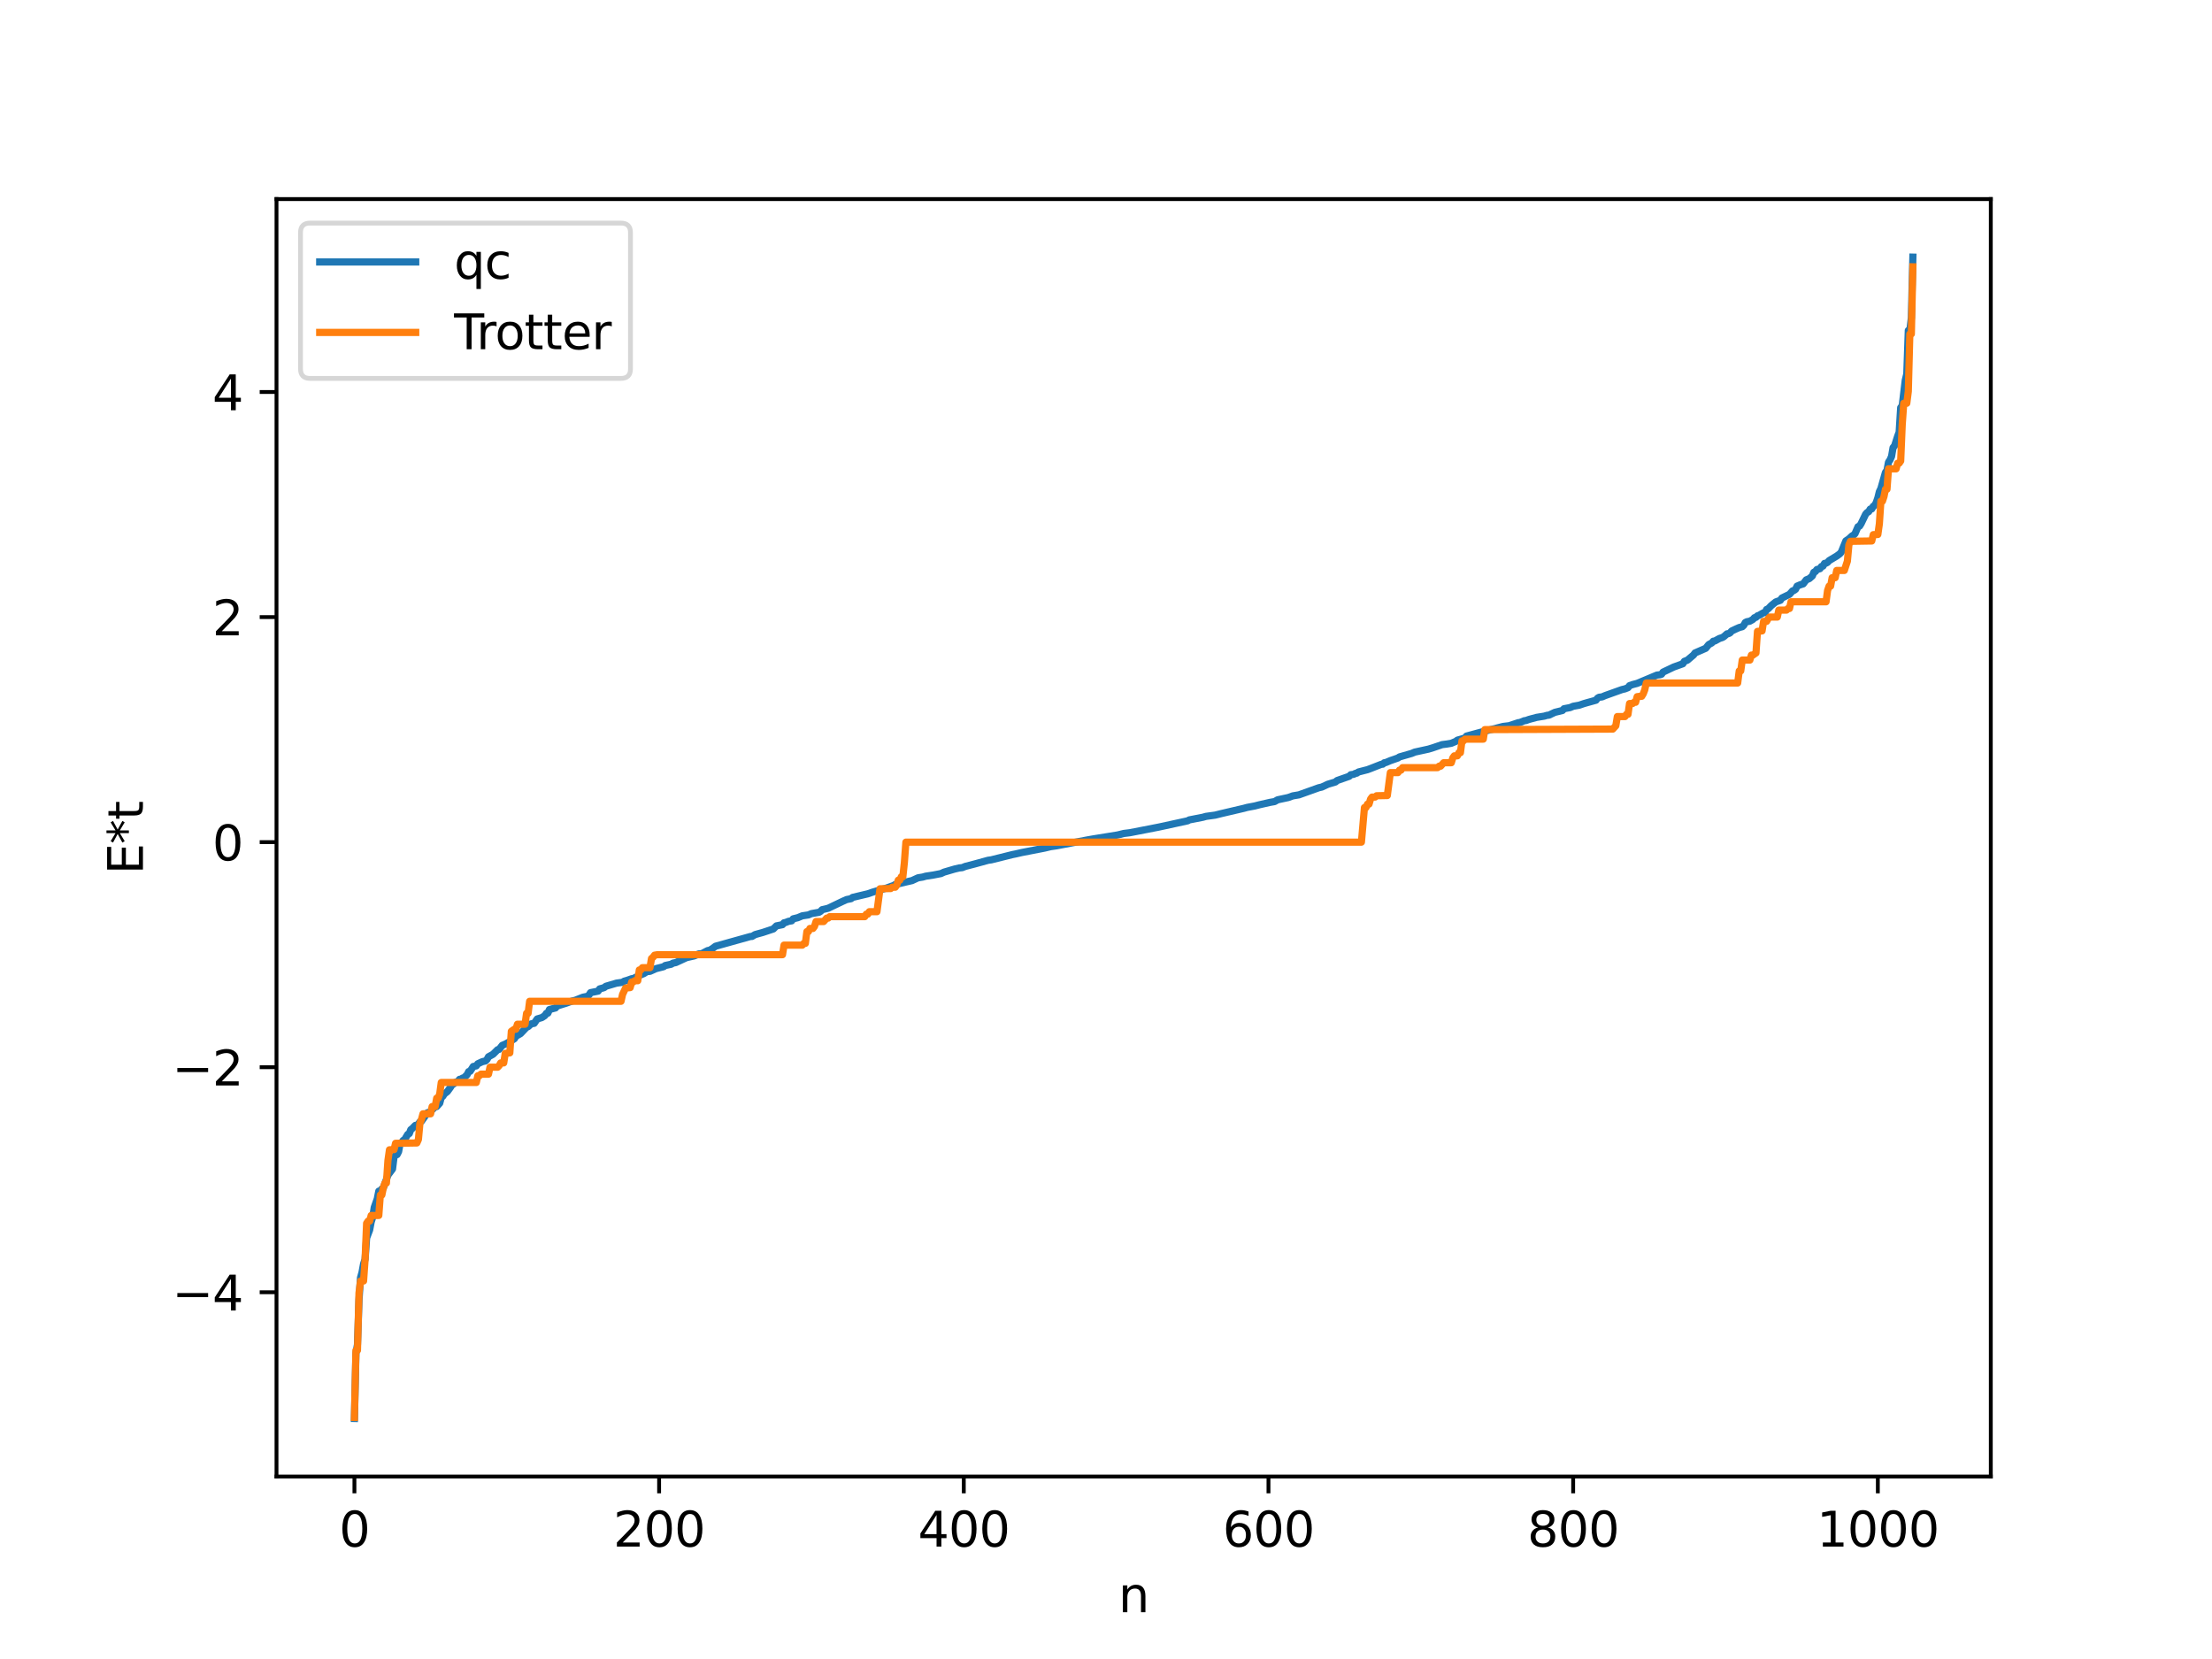 <?xml version="1.0" encoding="utf-8" standalone="no"?>
<!DOCTYPE svg PUBLIC "-//W3C//DTD SVG 1.1//EN"
  "http://www.w3.org/Graphics/SVG/1.1/DTD/svg11.dtd">
<svg xmlns:xlink="http://www.w3.org/1999/xlink" width="460.8pt" height="345.6pt" viewBox="0 0 460.8 345.6" xmlns="http://www.w3.org/2000/svg" version="1.1">
 <defs>
  <style type="text/css">*{stroke-linejoin: round; stroke-linecap: butt}</style>
 </defs>
 <g id="figure_1">
  <g id="patch_1">
   <path d="M 0 345.6 
L 460.8 345.6 
L 460.8 0 
L 0 0 
z
" style="fill: #ffffff"/>
  </g>
  <g id="axes_1">
   <g id="patch_2">
    <path d="M 57.6 307.584 
L 414.72 307.584 
L 414.72 41.472 
L 57.6 41.472 
z
" style="fill: #ffffff"/>
   </g>
   <g id="matplotlib.axis_1">
    <g id="xtick_1">
     <g id="line2d_1">
      <defs>
       <path id="m5dd920b898" d="M 0 0 
L 0 3.5 
" style="stroke: #000000; stroke-width: 0.8"/>
      </defs>
      <g>
       <use xlink:href="#m5dd920b898" x="73.833" y="307.584" style="stroke: #000000; stroke-width: 0.8"/>
      </g>
     </g>
     <g id="text_1">
      <!-- 0 -->
      <g transform="translate(70.651 322.182) scale(0.1 -0.1)">
       <defs>
        <path id="DejaVuSans-30" d="M 2034 4250 
Q 1547 4250 1301 3770 
Q 1056 3291 1056 2328 
Q 1056 1369 1301 889 
Q 1547 409 2034 409 
Q 2525 409 2770 889 
Q 3016 1369 3016 2328 
Q 3016 3291 2770 3770 
Q 2525 4250 2034 4250 
z
M 2034 4750 
Q 2819 4750 3233 4129 
Q 3647 3509 3647 2328 
Q 3647 1150 3233 529 
Q 2819 -91 2034 -91 
Q 1250 -91 836 529 
Q 422 1150 422 2328 
Q 422 3509 836 4129 
Q 1250 4750 2034 4750 
z
" transform="scale(0.016)"/>
       </defs>
       <use xlink:href="#DejaVuSans-30"/>
      </g>
     </g>
    </g>
    <g id="xtick_2">
     <g id="line2d_2">
      <g>
       <use xlink:href="#m5dd920b898" x="137.304" y="307.584" style="stroke: #000000; stroke-width: 0.8"/>
      </g>
     </g>
     <g id="text_2">
      <!-- 200 -->
      <g transform="translate(127.76 322.182) scale(0.1 -0.1)">
       <defs>
        <path id="DejaVuSans-32" d="M 1228 531 
L 3431 531 
L 3431 0 
L 469 0 
L 469 531 
Q 828 903 1448 1529 
Q 2069 2156 2228 2338 
Q 2531 2678 2651 2914 
Q 2772 3150 2772 3378 
Q 2772 3750 2511 3984 
Q 2250 4219 1831 4219 
Q 1534 4219 1204 4116 
Q 875 4013 500 3803 
L 500 4441 
Q 881 4594 1212 4672 
Q 1544 4750 1819 4750 
Q 2544 4750 2975 4387 
Q 3406 4025 3406 3419 
Q 3406 3131 3298 2873 
Q 3191 2616 2906 2266 
Q 2828 2175 2409 1742 
Q 1991 1309 1228 531 
z
" transform="scale(0.016)"/>
       </defs>
       <use xlink:href="#DejaVuSans-32"/>
       <use xlink:href="#DejaVuSans-30" x="63.623"/>
       <use xlink:href="#DejaVuSans-30" x="127.246"/>
      </g>
     </g>
    </g>
    <g id="xtick_3">
     <g id="line2d_3">
      <g>
       <use xlink:href="#m5dd920b898" x="200.775" y="307.584" style="stroke: #000000; stroke-width: 0.8"/>
      </g>
     </g>
     <g id="text_3">
      <!-- 400 -->
      <g transform="translate(191.231 322.182) scale(0.1 -0.1)">
       <defs>
        <path id="DejaVuSans-34" d="M 2419 4116 
L 825 1625 
L 2419 1625 
L 2419 4116 
z
M 2253 4666 
L 3047 4666 
L 3047 1625 
L 3713 1625 
L 3713 1100 
L 3047 1100 
L 3047 0 
L 2419 0 
L 2419 1100 
L 313 1100 
L 313 1709 
L 2253 4666 
z
" transform="scale(0.016)"/>
       </defs>
       <use xlink:href="#DejaVuSans-34"/>
       <use xlink:href="#DejaVuSans-30" x="63.623"/>
       <use xlink:href="#DejaVuSans-30" x="127.246"/>
      </g>
     </g>
    </g>
    <g id="xtick_4">
     <g id="line2d_4">
      <g>
       <use xlink:href="#m5dd920b898" x="264.246" y="307.584" style="stroke: #000000; stroke-width: 0.8"/>
      </g>
     </g>
     <g id="text_4">
      <!-- 600 -->
      <g transform="translate(254.702 322.182) scale(0.1 -0.1)">
       <defs>
        <path id="DejaVuSans-36" d="M 2113 2584 
Q 1688 2584 1439 2293 
Q 1191 2003 1191 1497 
Q 1191 994 1439 701 
Q 1688 409 2113 409 
Q 2538 409 2786 701 
Q 3034 994 3034 1497 
Q 3034 2003 2786 2293 
Q 2538 2584 2113 2584 
z
M 3366 4563 
L 3366 3988 
Q 3128 4100 2886 4159 
Q 2644 4219 2406 4219 
Q 1781 4219 1451 3797 
Q 1122 3375 1075 2522 
Q 1259 2794 1537 2939 
Q 1816 3084 2150 3084 
Q 2853 3084 3261 2657 
Q 3669 2231 3669 1497 
Q 3669 778 3244 343 
Q 2819 -91 2113 -91 
Q 1303 -91 875 529 
Q 447 1150 447 2328 
Q 447 3434 972 4092 
Q 1497 4750 2381 4750 
Q 2619 4750 2861 4703 
Q 3103 4656 3366 4563 
z
" transform="scale(0.016)"/>
       </defs>
       <use xlink:href="#DejaVuSans-36"/>
       <use xlink:href="#DejaVuSans-30" x="63.623"/>
       <use xlink:href="#DejaVuSans-30" x="127.246"/>
      </g>
     </g>
    </g>
    <g id="xtick_5">
     <g id="line2d_5">
      <g>
       <use xlink:href="#m5dd920b898" x="327.717" y="307.584" style="stroke: #000000; stroke-width: 0.8"/>
      </g>
     </g>
     <g id="text_5">
      <!-- 800 -->
      <g transform="translate(318.173 322.182) scale(0.1 -0.1)">
       <defs>
        <path id="DejaVuSans-38" d="M 2034 2216 
Q 1584 2216 1326 1975 
Q 1069 1734 1069 1313 
Q 1069 891 1326 650 
Q 1584 409 2034 409 
Q 2484 409 2743 651 
Q 3003 894 3003 1313 
Q 3003 1734 2745 1975 
Q 2488 2216 2034 2216 
z
M 1403 2484 
Q 997 2584 770 2862 
Q 544 3141 544 3541 
Q 544 4100 942 4425 
Q 1341 4750 2034 4750 
Q 2731 4750 3128 4425 
Q 3525 4100 3525 3541 
Q 3525 3141 3298 2862 
Q 3072 2584 2669 2484 
Q 3125 2378 3379 2068 
Q 3634 1759 3634 1313 
Q 3634 634 3220 271 
Q 2806 -91 2034 -91 
Q 1263 -91 848 271 
Q 434 634 434 1313 
Q 434 1759 690 2068 
Q 947 2378 1403 2484 
z
M 1172 3481 
Q 1172 3119 1398 2916 
Q 1625 2713 2034 2713 
Q 2441 2713 2670 2916 
Q 2900 3119 2900 3481 
Q 2900 3844 2670 4047 
Q 2441 4250 2034 4250 
Q 1625 4250 1398 4047 
Q 1172 3844 1172 3481 
z
" transform="scale(0.016)"/>
       </defs>
       <use xlink:href="#DejaVuSans-38"/>
       <use xlink:href="#DejaVuSans-30" x="63.623"/>
       <use xlink:href="#DejaVuSans-30" x="127.246"/>
      </g>
     </g>
    </g>
    <g id="xtick_6">
     <g id="line2d_6">
      <g>
       <use xlink:href="#m5dd920b898" x="391.188" y="307.584" style="stroke: #000000; stroke-width: 0.8"/>
      </g>
     </g>
     <g id="text_6">
      <!-- 1000 -->
      <g transform="translate(378.463 322.182) scale(0.1 -0.1)">
       <defs>
        <path id="DejaVuSans-31" d="M 794 531 
L 1825 531 
L 1825 4091 
L 703 3866 
L 703 4441 
L 1819 4666 
L 2450 4666 
L 2450 531 
L 3481 531 
L 3481 0 
L 794 0 
L 794 531 
z
" transform="scale(0.016)"/>
       </defs>
       <use xlink:href="#DejaVuSans-31"/>
       <use xlink:href="#DejaVuSans-30" x="63.623"/>
       <use xlink:href="#DejaVuSans-30" x="127.246"/>
       <use xlink:href="#DejaVuSans-30" x="190.869"/>
      </g>
     </g>
    </g>
    <g id="text_7">
     <!-- n -->
     <g transform="translate(232.991 335.861) scale(0.1 -0.1)">
      <defs>
       <path id="DejaVuSans-6e" d="M 3513 2113 
L 3513 0 
L 2938 0 
L 2938 2094 
Q 2938 2591 2744 2837 
Q 2550 3084 2163 3084 
Q 1697 3084 1428 2787 
Q 1159 2491 1159 1978 
L 1159 0 
L 581 0 
L 581 3500 
L 1159 3500 
L 1159 2956 
Q 1366 3272 1645 3428 
Q 1925 3584 2291 3584 
Q 2894 3584 3203 3211 
Q 3513 2838 3513 2113 
z
" transform="scale(0.016)"/>
      </defs>
      <use xlink:href="#DejaVuSans-6e"/>
     </g>
    </g>
   </g>
   <g id="matplotlib.axis_2">
    <g id="ytick_1">
     <g id="line2d_7">
      <defs>
       <path id="m054f39d64d" d="M 0 0 
L -3.5 0 
" style="stroke: #000000; stroke-width: 0.8"/>
      </defs>
      <g>
       <use xlink:href="#m054f39d64d" x="57.6" y="269.204" style="stroke: #000000; stroke-width: 0.8"/>
      </g>
     </g>
     <g id="text_8">
      <!-- −4 -->
      <g transform="translate(35.858 273.003) scale(0.1 -0.1)">
       <defs>
        <path id="DejaVuSans-2212" d="M 678 2272 
L 4684 2272 
L 4684 1741 
L 678 1741 
L 678 2272 
z
" transform="scale(0.016)"/>
       </defs>
       <use xlink:href="#DejaVuSans-2212"/>
       <use xlink:href="#DejaVuSans-34" x="83.789"/>
      </g>
     </g>
    </g>
    <g id="ytick_2">
     <g id="line2d_8">
      <g>
       <use xlink:href="#m054f39d64d" x="57.6" y="222.319" style="stroke: #000000; stroke-width: 0.8"/>
      </g>
     </g>
     <g id="text_9">
      <!-- −2 -->
      <g transform="translate(35.858 226.118) scale(0.1 -0.1)">
       <use xlink:href="#DejaVuSans-2212"/>
       <use xlink:href="#DejaVuSans-32" x="83.789"/>
      </g>
     </g>
    </g>
    <g id="ytick_3">
     <g id="line2d_9">
      <g>
       <use xlink:href="#m054f39d64d" x="57.6" y="175.434" style="stroke: #000000; stroke-width: 0.8"/>
      </g>
     </g>
     <g id="text_10">
      <!-- 0 -->
      <g transform="translate(44.237 179.233) scale(0.1 -0.1)">
       <use xlink:href="#DejaVuSans-30"/>
      </g>
     </g>
    </g>
    <g id="ytick_4">
     <g id="line2d_10">
      <g>
       <use xlink:href="#m054f39d64d" x="57.6" y="128.549" style="stroke: #000000; stroke-width: 0.8"/>
      </g>
     </g>
     <g id="text_11">
      <!-- 2 -->
      <g transform="translate(44.237 132.348) scale(0.1 -0.1)">
       <use xlink:href="#DejaVuSans-32"/>
      </g>
     </g>
    </g>
    <g id="ytick_5">
     <g id="line2d_11">
      <g>
       <use xlink:href="#m054f39d64d" x="57.6" y="81.664" style="stroke: #000000; stroke-width: 0.8"/>
      </g>
     </g>
     <g id="text_12">
      <!-- 4 -->
      <g transform="translate(44.237 85.463) scale(0.1 -0.1)">
       <use xlink:href="#DejaVuSans-34"/>
      </g>
     </g>
    </g>
    <g id="text_13">
     <!-- E*t -->
     <g transform="translate(29.778 182.148) rotate(-90) scale(0.1 -0.1)">
      <defs>
       <path id="DejaVuSans-45" d="M 628 4666 
L 3578 4666 
L 3578 4134 
L 1259 4134 
L 1259 2753 
L 3481 2753 
L 3481 2222 
L 1259 2222 
L 1259 531 
L 3634 531 
L 3634 0 
L 628 0 
L 628 4666 
z
" transform="scale(0.016)"/>
       <path id="DejaVuSans-2a" d="M 3009 3897 
L 1888 3291 
L 3009 2681 
L 2828 2375 
L 1778 3009 
L 1778 1831 
L 1422 1831 
L 1422 3009 
L 372 2375 
L 191 2681 
L 1313 3291 
L 191 3897 
L 372 4206 
L 1422 3572 
L 1422 4750 
L 1778 4750 
L 1778 3572 
L 2828 4206 
L 3009 3897 
z
" transform="scale(0.016)"/>
       <path id="DejaVuSans-74" d="M 1172 4494 
L 1172 3500 
L 2356 3500 
L 2356 3053 
L 1172 3053 
L 1172 1153 
Q 1172 725 1289 603 
Q 1406 481 1766 481 
L 2356 481 
L 2356 0 
L 1766 0 
Q 1100 0 847 248 
Q 594 497 594 1153 
L 594 3053 
L 172 3053 
L 172 3500 
L 594 3500 
L 594 4494 
L 1172 4494 
z
" transform="scale(0.016)"/>
      </defs>
      <use xlink:href="#DejaVuSans-45"/>
      <use xlink:href="#DejaVuSans-2a" x="63.184"/>
      <use xlink:href="#DejaVuSans-74" x="113.184"/>
     </g>
    </g>
   </g>
   <g id="line2d_12">
    <path d="M 73.833 295.488 
L 74.15 281.954 
L 74.467 280.102 
L 74.785 270.826 
L 75.102 266.18 
L 75.42 265.034 
L 75.737 263.296 
L 76.054 262.336 
L 76.372 257.883 
L 77.006 256.207 
L 77.324 254.538 
L 77.641 253.572 
L 77.958 251.546 
L 78.593 249.735 
L 78.91 248.139 
L 79.228 248.111 
L 79.545 247.663 
L 79.862 247.464 
L 80.815 244.799 
L 81.767 243.525 
L 82.084 241.011 
L 82.401 240.636 
L 82.719 240.521 
L 83.036 239.904 
L 83.353 238.16 
L 83.671 238.004 
L 83.988 237.572 
L 84.305 237.379 
L 84.94 236.31 
L 85.258 236.143 
L 85.575 235.332 
L 85.892 235.083 
L 86.527 234.439 
L 86.844 234.412 
L 87.162 234.142 
L 87.479 233.705 
L 87.796 233.577 
L 89.066 231.789 
L 89.383 231.714 
L 89.7 231.517 
L 90.653 230.557 
L 90.97 230.517 
L 91.605 229.805 
L 91.922 228.621 
L 92.239 228.395 
L 92.557 227.892 
L 93.191 227.399 
L 93.826 226.523 
L 94.143 226.012 
L 94.461 225.827 
L 94.778 225.509 
L 95.413 225.252 
L 95.73 224.842 
L 96.048 224.795 
L 96.365 224.581 
L 96.682 224.504 
L 97.317 223.868 
L 97.634 223.23 
L 97.952 223.155 
L 98.586 222.168 
L 99.221 222.041 
L 99.539 221.601 
L 100.491 221.163 
L 101.125 221.017 
L 101.443 220.722 
L 101.76 220.149 
L 102.712 219.617 
L 103.664 218.671 
L 103.981 218.6 
L 104.616 217.777 
L 105.251 217.511 
L 106.203 216.977 
L 107.155 216.387 
L 107.472 215.863 
L 108.424 215.325 
L 109.694 213.993 
L 110.011 213.875 
L 110.646 213.292 
L 111.281 213.178 
L 111.915 212.265 
L 112.867 211.987 
L 113.502 211.575 
L 113.82 211.092 
L 114.137 211.058 
L 114.454 210.307 
L 115.724 209.971 
L 116.041 209.585 
L 117.31 209.178 
L 117.945 208.981 
L 119.215 208.525 
L 119.849 208.37 
L 121.436 207.737 
L 122.388 207.549 
L 122.705 207.271 
L 123.023 206.783 
L 124.61 206.466 
L 124.927 205.999 
L 125.562 205.83 
L 125.879 205.728 
L 126.196 205.464 
L 128.418 204.807 
L 129.687 204.629 
L 130.005 204.407 
L 130.639 204.225 
L 131.591 203.885 
L 131.909 203.854 
L 133.496 203.065 
L 134.13 202.807 
L 134.765 202.406 
L 135.4 202.345 
L 136.669 201.78 
L 137.939 201.46 
L 138.256 201.378 
L 138.573 201.134 
L 139.843 200.863 
L 140.16 200.646 
L 140.795 200.518 
L 143.016 199.493 
L 144.603 199.134 
L 145.238 198.879 
L 145.555 198.711 
L 146.19 198.67 
L 147.142 198.165 
L 147.459 198.004 
L 147.777 197.989 
L 148.411 197.602 
L 149.046 197.122 
L 156.345 195.085 
L 156.662 195.074 
L 157.297 194.697 
L 157.932 194.515 
L 158.884 194.253 
L 161.105 193.516 
L 161.74 192.881 
L 163.01 192.623 
L 163.327 192.232 
L 163.644 192.177 
L 164.279 191.927 
L 164.914 191.826 
L 165.231 191.409 
L 166.183 191.177 
L 167.135 190.782 
L 168.405 190.593 
L 169.039 190.324 
L 170.626 190.045 
L 170.943 189.851 
L 171.261 189.507 
L 172.53 189.203 
L 175.386 187.837 
L 176.339 187.402 
L 177.291 187.21 
L 177.608 186.947 
L 180.781 186.196 
L 181.734 185.865 
L 184.59 185.026 
L 186.177 184.463 
L 186.494 184.251 
L 189.985 183.447 
L 190.937 183.007 
L 191.254 182.863 
L 192.206 182.71 
L 192.841 182.528 
L 194.428 182.287 
L 196.015 181.981 
L 196.649 181.685 
L 198.871 181.034 
L 199.823 180.809 
L 200.458 180.745 
L 201.092 180.487 
L 202.996 179.993 
L 205.853 179.209 
L 206.487 179.123 
L 210.93 178.018 
L 211.565 177.893 
L 212.834 177.601 
L 217.595 176.676 
L 218.864 176.374 
L 220.134 176.191 
L 226.481 174.98 
L 227.75 174.758 
L 232.828 173.94 
L 234.097 173.628 
L 235.367 173.47 
L 241.396 172.297 
L 247.426 170.987 
L 247.743 170.801 
L 250.6 170.245 
L 251.234 170.065 
L 253.139 169.804 
L 254.408 169.487 
L 259.168 168.374 
L 259.803 168.198 
L 261.39 167.9 
L 262.342 167.653 
L 264.563 167.149 
L 265.515 166.983 
L 266.15 166.618 
L 268.372 166.141 
L 269.324 165.795 
L 270.593 165.582 
L 274.719 164.105 
L 275.353 163.959 
L 276.623 163.37 
L 278.21 162.896 
L 278.527 162.606 
L 281.066 161.716 
L 281.383 161.391 
L 282.018 161.299 
L 282.335 161.109 
L 282.653 161.059 
L 282.97 160.826 
L 284.874 160.335 
L 285.509 160.098 
L 287.73 159.226 
L 288.048 159.193 
L 288.365 158.903 
L 288.682 158.855 
L 289.634 158.454 
L 291.221 157.9 
L 291.539 157.681 
L 294.077 156.949 
L 294.712 156.68 
L 297.568 156.057 
L 298.52 155.766 
L 300.424 155.118 
L 301.377 155 
L 302.329 154.84 
L 303.281 154.442 
L 303.598 154.185 
L 305.185 153.742 
L 305.502 153.337 
L 308.358 152.564 
L 310.262 152.067 
L 313.119 151.333 
L 314.388 151.178 
L 316.292 150.546 
L 316.61 150.518 
L 317.562 150.133 
L 317.879 150.104 
L 318.514 149.87 
L 320.1 149.442 
L 321.687 149.187 
L 322.322 149.005 
L 322.639 148.989 
L 323.909 148.393 
L 325.496 148.004 
L 325.813 147.641 
L 327.082 147.401 
L 327.717 147.132 
L 328.986 146.903 
L 329.939 146.576 
L 330.573 146.393 
L 332.477 145.866 
L 332.795 145.443 
L 333.112 145.256 
L 333.747 145.176 
L 334.381 144.903 
L 337.872 143.654 
L 338.507 143.504 
L 339.142 143.253 
L 339.459 142.837 
L 340.094 142.61 
L 341.046 142.362 
L 345.172 140.632 
L 345.806 140.56 
L 346.124 140.456 
L 346.441 140.015 
L 348.662 138.957 
L 350.567 138.272 
L 350.884 137.767 
L 351.519 137.525 
L 352.788 136.448 
L 353.105 136.019 
L 355.327 135.053 
L 355.962 134.272 
L 356.596 133.935 
L 356.914 133.573 
L 357.231 133.531 
L 358.183 133.006 
L 358.818 132.801 
L 359.135 132.604 
L 359.77 132.04 
L 360.087 131.996 
L 360.405 131.837 
L 360.722 131.456 
L 361.674 131.007 
L 362.309 130.726 
L 362.943 130.557 
L 363.261 130.26 
L 363.578 129.684 
L 363.896 129.524 
L 364.53 129.4 
L 365.165 129.038 
L 365.482 128.677 
L 365.8 128.604 
L 366.117 128.287 
L 366.434 128.192 
L 367.069 127.821 
L 367.386 127.647 
L 367.704 127.61 
L 368.021 126.957 
L 368.339 126.83 
L 368.973 126.171 
L 369.925 125.394 
L 370.877 125.054 
L 371.195 124.582 
L 372.781 123.811 
L 373.416 123.097 
L 373.734 122.99 
L 374.051 122.751 
L 374.368 122.1 
L 375.003 121.829 
L 375.638 121.63 
L 376.272 120.798 
L 376.907 120.536 
L 377.542 119.977 
L 377.859 119.209 
L 378.177 119.066 
L 378.494 118.646 
L 379.129 118.469 
L 379.446 118.009 
L 379.763 117.936 
L 380.081 117.369 
L 380.398 117.321 
L 380.715 117.15 
L 381.033 116.788 
L 382.62 115.838 
L 383.254 115.374 
L 383.572 115.023 
L 384.524 112.684 
L 385.158 112.259 
L 385.793 111.658 
L 386.11 111.486 
L 386.428 111.177 
L 387.062 109.718 
L 387.38 109.597 
L 387.697 109.091 
L 388.649 107.114 
L 388.967 106.76 
L 389.284 106.589 
L 389.601 106.05 
L 389.919 106.018 
L 390.236 105.466 
L 390.553 105.263 
L 390.871 104.641 
L 391.188 103.716 
L 391.505 102.432 
L 391.823 101.769 
L 392.775 98.403 
L 393.092 97.992 
L 393.41 96.271 
L 393.727 95.811 
L 394.044 95.076 
L 394.362 93.241 
L 394.679 92.874 
L 395.314 90.878 
L 395.631 90.016 
L 395.948 84.921 
L 396.266 84.515 
L 396.9 79.219 
L 397.218 77.911 
L 397.535 68.842 
L 397.853 68.823 
L 398.17 66.211 
L 398.487 53.568 
L 398.487 53.568 
" clip-path="url(#p089886a50e)" style="fill: none; stroke: #1f77b4; stroke-width: 1.5; stroke-linecap: square"/>
   </g>
   <g id="line2d_13">
    <path d="M 73.833 295.282 
L 74.15 281.297 
L 74.467 281.297 
L 74.785 269.342 
L 75.102 266.859 
L 75.737 266.859 
L 76.054 262.387 
L 76.372 254.836 
L 76.689 254.373 
L 77.006 254.373 
L 77.324 253.204 
L 78.91 253.204 
L 79.228 248.944 
L 79.545 248.944 
L 79.862 247.402 
L 80.18 246.45 
L 80.497 246.45 
L 80.815 241.739 
L 81.132 239.522 
L 82.084 239.484 
L 82.401 238.172 
L 86.844 238.097 
L 87.162 237.379 
L 87.479 233.965 
L 87.796 233.211 
L 88.114 232.029 
L 89.7 232.029 
L 90.018 230.519 
L 90.653 230.519 
L 90.97 228.765 
L 91.287 228.765 
L 91.605 227.852 
L 91.922 225.502 
L 99.221 225.502 
L 99.539 224.102 
L 99.856 224.102 
L 100.173 223.77 
L 101.76 223.77 
L 102.077 222.319 
L 103.664 222.319 
L 103.981 221.992 
L 104.299 221.426 
L 104.934 221.426 
L 105.251 219.435 
L 106.203 219.335 
L 106.52 214.843 
L 107.155 214.399 
L 107.472 214.399 
L 107.79 213.365 
L 109.377 213.365 
L 109.694 211.094 
L 110.011 211.094 
L 110.329 208.587 
L 129.37 208.587 
L 129.687 207.161 
L 130.322 205.821 
L 131.274 205.736 
L 131.591 204.57 
L 131.909 204.57 
L 132.226 204.304 
L 132.861 204.304 
L 133.178 202.059 
L 133.496 202.059 
L 133.813 201.589 
L 135.4 201.589 
L 135.717 199.676 
L 136.034 199.417 
L 136.352 198.985 
L 136.986 198.876 
L 163.01 198.876 
L 163.327 196.89 
L 167.135 196.89 
L 167.453 196.527 
L 167.77 196.527 
L 168.087 194.069 
L 168.405 194.069 
L 168.722 193.413 
L 169.357 193.413 
L 169.674 192.989 
L 169.991 191.975 
L 171.578 191.975 
L 172.213 191.26 
L 172.53 191.26 
L 172.848 190.956 
L 180.147 190.956 
L 180.464 190.434 
L 180.781 190.434 
L 181.099 189.922 
L 182.686 189.922 
L 183.32 185.144 
L 185.542 185.102 
L 185.859 184.824 
L 186.494 184.824 
L 186.811 184.405 
L 187.129 183.354 
L 187.446 183.354 
L 187.763 182.642 
L 188.081 182.642 
L 188.398 179.671 
L 188.715 175.434 
L 283.605 175.434 
L 284.239 168.226 
L 284.557 168.226 
L 284.874 167.514 
L 285.191 167.514 
L 285.509 166.463 
L 285.826 166.044 
L 286.461 166.044 
L 286.778 165.766 
L 289 165.724 
L 289.634 160.946 
L 291.221 160.946 
L 291.539 160.433 
L 291.856 160.433 
L 292.173 159.911 
L 299.472 159.911 
L 299.79 159.608 
L 300.107 159.608 
L 300.742 158.893 
L 302.329 158.893 
L 302.646 157.879 
L 302.963 157.455 
L 303.598 157.455 
L 303.915 156.799 
L 304.233 156.799 
L 304.55 154.341 
L 304.867 154.341 
L 305.185 153.978 
L 308.993 153.978 
L 309.31 151.991 
L 335.968 151.882 
L 336.603 151.192 
L 336.92 149.278 
L 338.507 149.278 
L 338.824 148.808 
L 339.142 148.808 
L 339.459 146.564 
L 340.094 146.564 
L 340.411 146.298 
L 340.729 146.298 
L 341.046 145.132 
L 341.681 145.047 
L 341.998 145.047 
L 342.315 144.528 
L 342.633 143.706 
L 342.95 142.281 
L 361.991 142.281 
L 362.309 139.773 
L 362.626 139.773 
L 362.943 137.503 
L 364.53 137.503 
L 364.848 136.469 
L 365.165 136.469 
L 365.8 136.025 
L 366.117 131.533 
L 367.069 131.432 
L 367.386 129.442 
L 368.021 129.442 
L 368.339 128.876 
L 368.656 128.549 
L 370.243 128.549 
L 370.56 127.097 
L 372.147 127.097 
L 372.464 126.766 
L 372.781 126.766 
L 373.099 125.366 
L 380.398 125.366 
L 380.715 123.016 
L 381.033 122.102 
L 381.35 122.102 
L 381.667 120.348 
L 382.302 120.348 
L 382.62 118.839 
L 384.206 118.839 
L 384.841 116.902 
L 385.158 113.489 
L 385.476 112.771 
L 389.919 112.696 
L 390.236 111.384 
L 391.188 111.346 
L 391.505 109.128 
L 391.823 104.418 
L 392.14 104.418 
L 392.458 103.465 
L 392.775 101.923 
L 393.092 101.923 
L 393.41 97.663 
L 394.996 97.663 
L 395.314 96.495 
L 395.631 96.495 
L 395.948 96.032 
L 396.266 88.481 
L 396.583 84.008 
L 397.218 84.008 
L 397.535 81.525 
L 397.853 69.571 
L 398.17 69.571 
L 398.487 55.586 
L 398.487 55.586 
" clip-path="url(#p089886a50e)" style="fill: none; stroke: #ff7f0e; stroke-width: 1.5; stroke-linecap: square"/>
   </g>
   <g id="patch_3">
    <path d="M 57.6 307.584 
L 57.6 41.472 
" style="fill: none; stroke: #000000; stroke-width: 0.8; stroke-linejoin: miter; stroke-linecap: square"/>
   </g>
   <g id="patch_4">
    <path d="M 414.72 307.584 
L 414.72 41.472 
" style="fill: none; stroke: #000000; stroke-width: 0.8; stroke-linejoin: miter; stroke-linecap: square"/>
   </g>
   <g id="patch_5">
    <path d="M 57.6 307.584 
L 414.72 307.584 
" style="fill: none; stroke: #000000; stroke-width: 0.8; stroke-linejoin: miter; stroke-linecap: square"/>
   </g>
   <g id="patch_6">
    <path d="M 57.6 41.472 
L 414.72 41.472 
" style="fill: none; stroke: #000000; stroke-width: 0.8; stroke-linejoin: miter; stroke-linecap: square"/>
   </g>
   <g id="legend_1">
    <g id="patch_7">
     <path d="M 64.6 78.828 
L 129.342 78.828 
Q 131.342 78.828 131.342 76.828 
L 131.342 48.472 
Q 131.342 46.472 129.342 46.472 
L 64.6 46.472 
Q 62.6 46.472 62.6 48.472 
L 62.6 76.828 
Q 62.6 78.828 64.6 78.828 
z
" style="fill: #ffffff; opacity: 0.8; stroke: #cccccc; stroke-linejoin: miter"/>
    </g>
    <g id="line2d_14">
     <path d="M 66.6 54.57 
L 76.6 54.57 
L 86.6 54.57 
" style="fill: none; stroke: #1f77b4; stroke-width: 1.5; stroke-linecap: square"/>
    </g>
    <g id="text_14">
     <!-- qc -->
     <g transform="translate(94.6 58.07) scale(0.1 -0.1)">
      <defs>
       <path id="DejaVuSans-71" d="M 947 1747 
Q 947 1113 1208 752 
Q 1469 391 1925 391 
Q 2381 391 2643 752 
Q 2906 1113 2906 1747 
Q 2906 2381 2643 2742 
Q 2381 3103 1925 3103 
Q 1469 3103 1208 2742 
Q 947 2381 947 1747 
z
M 2906 525 
Q 2725 213 2448 61 
Q 2172 -91 1784 -91 
Q 1150 -91 751 415 
Q 353 922 353 1747 
Q 353 2572 751 3078 
Q 1150 3584 1784 3584 
Q 2172 3584 2448 3432 
Q 2725 3281 2906 2969 
L 2906 3500 
L 3481 3500 
L 3481 -1331 
L 2906 -1331 
L 2906 525 
z
" transform="scale(0.016)"/>
       <path id="DejaVuSans-63" d="M 3122 3366 
L 3122 2828 
Q 2878 2963 2633 3030 
Q 2388 3097 2138 3097 
Q 1578 3097 1268 2742 
Q 959 2388 959 1747 
Q 959 1106 1268 751 
Q 1578 397 2138 397 
Q 2388 397 2633 464 
Q 2878 531 3122 666 
L 3122 134 
Q 2881 22 2623 -34 
Q 2366 -91 2075 -91 
Q 1284 -91 818 406 
Q 353 903 353 1747 
Q 353 2603 823 3093 
Q 1294 3584 2113 3584 
Q 2378 3584 2631 3529 
Q 2884 3475 3122 3366 
z
" transform="scale(0.016)"/>
      </defs>
      <use xlink:href="#DejaVuSans-71"/>
      <use xlink:href="#DejaVuSans-63" x="63.477"/>
     </g>
    </g>
    <g id="line2d_15">
     <path d="M 66.6 69.249 
L 76.6 69.249 
L 86.6 69.249 
" style="fill: none; stroke: #ff7f0e; stroke-width: 1.5; stroke-linecap: square"/>
    </g>
    <g id="text_15">
     <!-- Trotter -->
     <g transform="translate(94.6 72.749) scale(0.1 -0.1)">
      <defs>
       <path id="DejaVuSans-54" d="M -19 4666 
L 3928 4666 
L 3928 4134 
L 2272 4134 
L 2272 0 
L 1638 0 
L 1638 4134 
L -19 4134 
L -19 4666 
z
" transform="scale(0.016)"/>
       <path id="DejaVuSans-72" d="M 2631 2963 
Q 2534 3019 2420 3045 
Q 2306 3072 2169 3072 
Q 1681 3072 1420 2755 
Q 1159 2438 1159 1844 
L 1159 0 
L 581 0 
L 581 3500 
L 1159 3500 
L 1159 2956 
Q 1341 3275 1631 3429 
Q 1922 3584 2338 3584 
Q 2397 3584 2469 3576 
Q 2541 3569 2628 3553 
L 2631 2963 
z
" transform="scale(0.016)"/>
       <path id="DejaVuSans-6f" d="M 1959 3097 
Q 1497 3097 1228 2736 
Q 959 2375 959 1747 
Q 959 1119 1226 758 
Q 1494 397 1959 397 
Q 2419 397 2687 759 
Q 2956 1122 2956 1747 
Q 2956 2369 2687 2733 
Q 2419 3097 1959 3097 
z
M 1959 3584 
Q 2709 3584 3137 3096 
Q 3566 2609 3566 1747 
Q 3566 888 3137 398 
Q 2709 -91 1959 -91 
Q 1206 -91 779 398 
Q 353 888 353 1747 
Q 353 2609 779 3096 
Q 1206 3584 1959 3584 
z
" transform="scale(0.016)"/>
       <path id="DejaVuSans-65" d="M 3597 1894 
L 3597 1613 
L 953 1613 
Q 991 1019 1311 708 
Q 1631 397 2203 397 
Q 2534 397 2845 478 
Q 3156 559 3463 722 
L 3463 178 
Q 3153 47 2828 -22 
Q 2503 -91 2169 -91 
Q 1331 -91 842 396 
Q 353 884 353 1716 
Q 353 2575 817 3079 
Q 1281 3584 2069 3584 
Q 2775 3584 3186 3129 
Q 3597 2675 3597 1894 
z
M 3022 2063 
Q 3016 2534 2758 2815 
Q 2500 3097 2075 3097 
Q 1594 3097 1305 2825 
Q 1016 2553 972 2059 
L 3022 2063 
z
" transform="scale(0.016)"/>
      </defs>
      <use xlink:href="#DejaVuSans-54"/>
      <use xlink:href="#DejaVuSans-72" x="46.334"/>
      <use xlink:href="#DejaVuSans-6f" x="85.197"/>
      <use xlink:href="#DejaVuSans-74" x="146.379"/>
      <use xlink:href="#DejaVuSans-74" x="185.588"/>
      <use xlink:href="#DejaVuSans-65" x="224.797"/>
      <use xlink:href="#DejaVuSans-72" x="286.32"/>
     </g>
    </g>
   </g>
  </g>
 </g>
 <defs>
  <clipPath id="p089886a50e">
   <rect x="57.6" y="41.472" width="357.12" height="266.112"/>
  </clipPath>
 </defs>
</svg>

